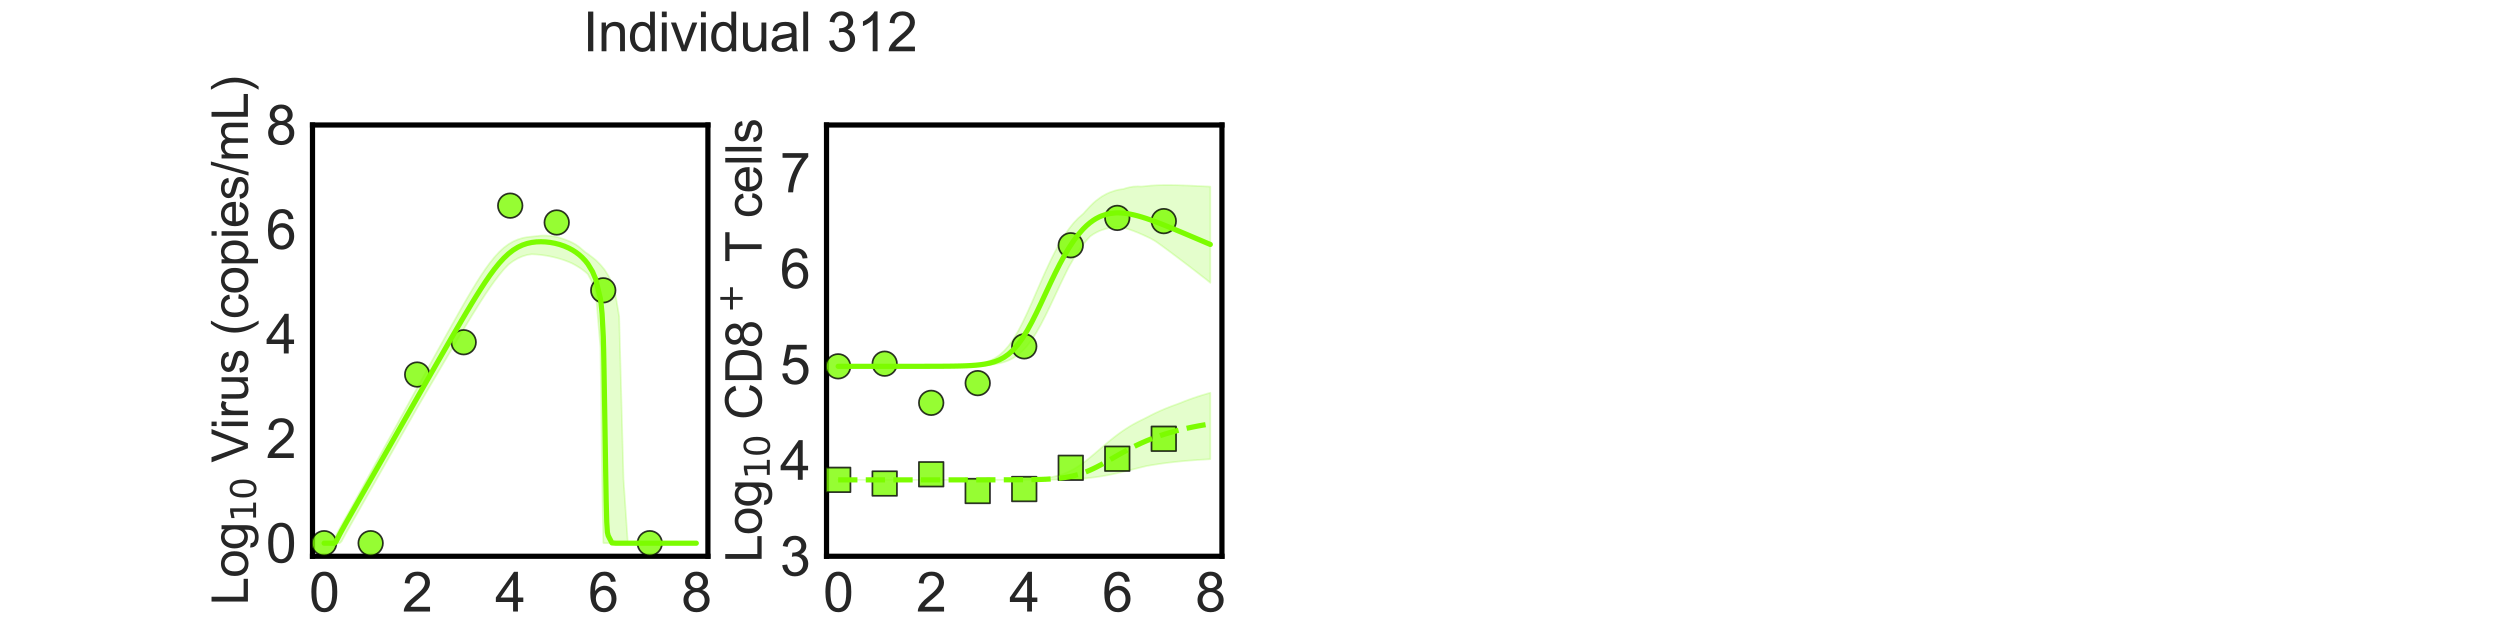 <?xml version="1.0" encoding="utf-8" standalone="no"?>
<!DOCTYPE svg PUBLIC "-//W3C//DTD SVG 1.1//EN"
  "http://www.w3.org/Graphics/SVG/1.1/DTD/svg11.dtd">
<svg xmlns:xlink="http://www.w3.org/1999/xlink" width="1440pt" height="360pt" viewBox="0 0 1440 360" xmlns="http://www.w3.org/2000/svg" version="1.1">
 <defs>
  <style type="text/css">*{stroke-linejoin: round; stroke-linecap: butt}</style>
 </defs>
 <g id="figure_1">
  <g id="patch_1">
   <path d="M 0 360 
L 1440 360 
L 1440 0 
L 0 0 
L 0 360 
z
" style="fill: none"/>
  </g>
  <g id="axes_1">
   <g id="patch_2">
    <path d="M 180 320.4 
L 407.755 320.4 
L 407.755 72 
L 180 72 
L 180 320.4 
z
" style="fill: none"/>
   </g>
   <g id="matplotlib.axis_1">
    <g id="xtick_1">
     <g id="text_1">
      <!-- 0 -->
      <g style="fill: #262626" transform="translate(178.024 352.232) scale(0.312 -0.312)">
       <defs>
        <path id="ArialMT-30" d="M 266 2259 
Q 266 3072 433 3567 
Q 600 4063 929 4331 
Q 1259 4600 1759 4600 
Q 2128 4600 2406 4451 
Q 2684 4303 2865 4023 
Q 3047 3744 3150 3342 
Q 3253 2941 3253 2259 
Q 3253 1453 3087 958 
Q 2922 463 2592 192 
Q 2263 -78 1759 -78 
Q 1097 -78 719 397 
Q 266 969 266 2259 
z
M 844 2259 
Q 844 1131 1108 757 
Q 1372 384 1759 384 
Q 2147 384 2411 759 
Q 2675 1134 2675 2259 
Q 2675 3391 2411 3762 
Q 2147 4134 1753 4134 
Q 1366 4134 1134 3806 
Q 844 3388 844 2259 
z
" transform="scale(0.016)"/>
       </defs>
       <use xlink:href="#ArialMT-30"/>
      </g>
     </g>
    </g>
    <g id="xtick_2">
     <g id="text_2">
      <!-- 2 -->
      <g style="fill: #262626" transform="translate(231.613 352.232) scale(0.312 -0.312)">
       <defs>
        <path id="ArialMT-32" d="M 3222 541 
L 3222 0 
L 194 0 
Q 188 203 259 391 
Q 375 700 629 1000 
Q 884 1300 1366 1694 
Q 2113 2306 2375 2664 
Q 2638 3022 2638 3341 
Q 2638 3675 2398 3904 
Q 2159 4134 1775 4134 
Q 1369 4134 1125 3890 
Q 881 3647 878 3216 
L 300 3275 
Q 359 3922 746 4261 
Q 1134 4600 1788 4600 
Q 2447 4600 2831 4234 
Q 3216 3869 3216 3328 
Q 3216 3053 3103 2787 
Q 2991 2522 2730 2228 
Q 2469 1934 1863 1422 
Q 1356 997 1212 845 
Q 1069 694 975 541 
L 3222 541 
z
" transform="scale(0.016)"/>
       </defs>
       <use xlink:href="#ArialMT-32"/>
      </g>
     </g>
    </g>
    <g id="xtick_3">
     <g id="text_3">
      <!-- 4 -->
      <g style="fill: #262626" transform="translate(285.202 352.232) scale(0.312 -0.312)">
       <defs>
        <path id="ArialMT-34" d="M 2069 0 
L 2069 1097 
L 81 1097 
L 81 1613 
L 2172 4581 
L 2631 4581 
L 2631 1613 
L 3250 1613 
L 3250 1097 
L 2631 1097 
L 2631 0 
L 2069 0 
z
M 2069 1613 
L 2069 3678 
L 634 1613 
L 2069 1613 
z
" transform="scale(0.016)"/>
       </defs>
       <use xlink:href="#ArialMT-34"/>
      </g>
     </g>
    </g>
    <g id="xtick_4">
     <g id="text_4">
      <!-- 6 -->
      <g style="fill: #262626" transform="translate(338.792 352.232) scale(0.312 -0.312)">
       <defs>
        <path id="ArialMT-36" d="M 3184 3459 
L 2625 3416 
Q 2550 3747 2413 3897 
Q 2184 4138 1850 4138 
Q 1581 4138 1378 3988 
Q 1113 3794 959 3422 
Q 806 3050 800 2363 
Q 1003 2672 1297 2822 
Q 1591 2972 1913 2972 
Q 2475 2972 2870 2558 
Q 3266 2144 3266 1488 
Q 3266 1056 3080 686 
Q 2894 316 2569 119 
Q 2244 -78 1831 -78 
Q 1128 -78 684 439 
Q 241 956 241 2144 
Q 241 3472 731 4075 
Q 1159 4600 1884 4600 
Q 2425 4600 2770 4297 
Q 3116 3994 3184 3459 
z
M 888 1484 
Q 888 1194 1011 928 
Q 1134 663 1356 523 
Q 1578 384 1822 384 
Q 2178 384 2434 671 
Q 2691 959 2691 1453 
Q 2691 1928 2437 2201 
Q 2184 2475 1800 2475 
Q 1419 2475 1153 2201 
Q 888 1928 888 1484 
z
" transform="scale(0.016)"/>
       </defs>
       <use xlink:href="#ArialMT-36"/>
      </g>
     </g>
    </g>
    <g id="xtick_5">
     <g id="text_5">
      <!-- 8 -->
      <g style="fill: #262626" transform="translate(392.381 352.232) scale(0.312 -0.312)">
       <defs>
        <path id="ArialMT-38" d="M 1131 2484 
Q 781 2613 612 2850 
Q 444 3088 444 3419 
Q 444 3919 803 4259 
Q 1163 4600 1759 4600 
Q 2359 4600 2725 4251 
Q 3091 3903 3091 3403 
Q 3091 3084 2923 2848 
Q 2756 2613 2416 2484 
Q 2838 2347 3058 2040 
Q 3278 1734 3278 1309 
Q 3278 722 2862 322 
Q 2447 -78 1769 -78 
Q 1091 -78 675 323 
Q 259 725 259 1325 
Q 259 1772 486 2073 
Q 713 2375 1131 2484 
z
M 1019 3438 
Q 1019 3113 1228 2906 
Q 1438 2700 1772 2700 
Q 2097 2700 2305 2904 
Q 2513 3109 2513 3406 
Q 2513 3716 2298 3927 
Q 2084 4138 1766 4138 
Q 1444 4138 1231 3931 
Q 1019 3725 1019 3438 
z
M 838 1322 
Q 838 1081 952 856 
Q 1066 631 1291 507 
Q 1516 384 1775 384 
Q 2178 384 2440 643 
Q 2703 903 2703 1303 
Q 2703 1709 2433 1975 
Q 2163 2241 1756 2241 
Q 1359 2241 1098 1978 
Q 838 1716 838 1322 
z
" transform="scale(0.016)"/>
       </defs>
       <use xlink:href="#ArialMT-38"/>
      </g>
     </g>
    </g>
    <g id="text_6">
     <!-- Time (d) -->
     <g style="fill: #262626" transform="translate(241.191 383.253) scale(0.286 -0.286)">
      <defs>
       <path id="ArialMT-54" d="M 1659 0 
L 1659 4041 
L 150 4041 
L 150 4581 
L 3781 4581 
L 3781 4041 
L 2266 4041 
L 2266 0 
L 1659 0 
z
" transform="scale(0.016)"/>
       <path id="ArialMT-69" d="M 425 3934 
L 425 4581 
L 988 4581 
L 988 3934 
L 425 3934 
z
M 425 0 
L 425 3319 
L 988 3319 
L 988 0 
L 425 0 
z
" transform="scale(0.016)"/>
       <path id="ArialMT-6d" d="M 422 0 
L 422 3319 
L 925 3319 
L 925 2853 
Q 1081 3097 1340 3245 
Q 1600 3394 1931 3394 
Q 2300 3394 2536 3241 
Q 2772 3088 2869 2813 
Q 3263 3394 3894 3394 
Q 4388 3394 4653 3120 
Q 4919 2847 4919 2278 
L 4919 0 
L 4359 0 
L 4359 2091 
Q 4359 2428 4304 2576 
Q 4250 2725 4106 2815 
Q 3963 2906 3769 2906 
Q 3419 2906 3187 2673 
Q 2956 2441 2956 1928 
L 2956 0 
L 2394 0 
L 2394 2156 
Q 2394 2531 2256 2718 
Q 2119 2906 1806 2906 
Q 1569 2906 1367 2781 
Q 1166 2656 1075 2415 
Q 984 2175 984 1722 
L 984 0 
L 422 0 
z
" transform="scale(0.016)"/>
       <path id="ArialMT-65" d="M 2694 1069 
L 3275 997 
Q 3138 488 2766 206 
Q 2394 -75 1816 -75 
Q 1088 -75 661 373 
Q 234 822 234 1631 
Q 234 2469 665 2931 
Q 1097 3394 1784 3394 
Q 2450 3394 2872 2941 
Q 3294 2488 3294 1666 
Q 3294 1616 3291 1516 
L 816 1516 
Q 847 969 1125 678 
Q 1403 388 1819 388 
Q 2128 388 2347 550 
Q 2566 713 2694 1069 
z
M 847 1978 
L 2700 1978 
Q 2663 2397 2488 2606 
Q 2219 2931 1791 2931 
Q 1403 2931 1139 2672 
Q 875 2413 847 1978 
z
" transform="scale(0.016)"/>
       <path id="ArialMT-20" transform="scale(0.016)"/>
       <path id="ArialMT-28" d="M 1497 -1347 
Q 1031 -759 709 28 
Q 388 816 388 1659 
Q 388 2403 628 3084 
Q 909 3875 1497 4659 
L 1900 4659 
Q 1522 4009 1400 3731 
Q 1209 3300 1100 2831 
Q 966 2247 966 1656 
Q 966 153 1900 -1347 
L 1497 -1347 
z
" transform="scale(0.016)"/>
       <path id="ArialMT-64" d="M 2575 0 
L 2575 419 
Q 2259 -75 1647 -75 
Q 1250 -75 917 144 
Q 584 363 401 755 
Q 219 1147 219 1656 
Q 219 2153 384 2558 
Q 550 2963 881 3178 
Q 1213 3394 1622 3394 
Q 1922 3394 2156 3267 
Q 2391 3141 2538 2938 
L 2538 4581 
L 3097 4581 
L 3097 0 
L 2575 0 
z
M 797 1656 
Q 797 1019 1065 703 
Q 1334 388 1700 388 
Q 2069 388 2326 689 
Q 2584 991 2584 1609 
Q 2584 2291 2321 2609 
Q 2059 2928 1675 2928 
Q 1300 2928 1048 2622 
Q 797 2316 797 1656 
z
" transform="scale(0.016)"/>
       <path id="ArialMT-29" d="M 791 -1347 
L 388 -1347 
Q 1322 153 1322 1656 
Q 1322 2244 1188 2822 
Q 1081 3291 891 3722 
Q 769 4003 388 4659 
L 791 4659 
Q 1378 3875 1659 3084 
Q 1900 2403 1900 1659 
Q 1900 816 1576 28 
Q 1253 -759 791 -1347 
z
" transform="scale(0.016)"/>
      </defs>
      <use xlink:href="#ArialMT-54"/>
      <use xlink:href="#ArialMT-69" transform="translate(57.334 0)"/>
      <use xlink:href="#ArialMT-6d" transform="translate(79.551 0)"/>
      <use xlink:href="#ArialMT-65" transform="translate(162.852 0)"/>
      <use xlink:href="#ArialMT-20" transform="translate(218.467 0)"/>
      <use xlink:href="#ArialMT-28" transform="translate(246.25 0)"/>
      <use xlink:href="#ArialMT-64" transform="translate(279.551 0)"/>
      <use xlink:href="#ArialMT-29" transform="translate(335.166 0)"/>
     </g>
    </g>
   </g>
   <g id="matplotlib.axis_2">
    <g id="ytick_1">
     <g id="text_7">
      <!-- 0 -->
      <g style="fill: #262626" transform="translate(153.15 324.039) scale(0.312 -0.312)">
       <use xlink:href="#ArialMT-30"/>
      </g>
     </g>
    </g>
    <g id="ytick_2">
     <g id="text_8">
      <!-- 2 -->
      <g style="fill: #262626" transform="translate(153.15 263.821) scale(0.312 -0.312)">
       <use xlink:href="#ArialMT-32"/>
      </g>
     </g>
    </g>
    <g id="ytick_3">
     <g id="text_9">
      <!-- 4 -->
      <g style="fill: #262626" transform="translate(153.15 203.603) scale(0.312 -0.312)">
       <use xlink:href="#ArialMT-34"/>
      </g>
     </g>
    </g>
    <g id="ytick_4">
     <g id="text_10">
      <!-- 6 -->
      <g style="fill: #262626" transform="translate(153.15 143.384) scale(0.312 -0.312)">
       <use xlink:href="#ArialMT-36"/>
      </g>
     </g>
    </g>
    <g id="ytick_5">
     <g id="text_11">
      <!-- 8 -->
      <g style="fill: #262626" transform="translate(153.15 83.166) scale(0.312 -0.312)">
       <use xlink:href="#ArialMT-38"/>
      </g>
     </g>
    </g>
    <g id="text_12">
     <!-- Log$_{10}$ Virus (copies/mL) -->
     <g style="fill: #262626" transform="translate(142.858 348.638) rotate(-90) scale(0.286 -0.286)">
      <defs>
       <path id="ArialMT-4c" d="M 469 0 
L 469 4581 
L 1075 4581 
L 1075 541 
L 3331 541 
L 3331 0 
L 469 0 
z
" transform="scale(0.016)"/>
       <path id="ArialMT-6f" d="M 213 1659 
Q 213 2581 725 3025 
Q 1153 3394 1769 3394 
Q 2453 3394 2887 2945 
Q 3322 2497 3322 1706 
Q 3322 1066 3130 698 
Q 2938 331 2570 128 
Q 2203 -75 1769 -75 
Q 1072 -75 642 372 
Q 213 819 213 1659 
z
M 791 1659 
Q 791 1022 1069 705 
Q 1347 388 1769 388 
Q 2188 388 2466 706 
Q 2744 1025 2744 1678 
Q 2744 2294 2464 2611 
Q 2184 2928 1769 2928 
Q 1347 2928 1069 2612 
Q 791 2297 791 1659 
z
" transform="scale(0.016)"/>
       <path id="ArialMT-67" d="M 319 -275 
L 866 -356 
Q 900 -609 1056 -725 
Q 1266 -881 1628 -881 
Q 2019 -881 2231 -725 
Q 2444 -569 2519 -288 
Q 2563 -116 2559 434 
Q 2191 0 1641 0 
Q 956 0 581 494 
Q 206 988 206 1678 
Q 206 2153 378 2554 
Q 550 2956 876 3175 
Q 1203 3394 1644 3394 
Q 2231 3394 2613 2919 
L 2613 3319 
L 3131 3319 
L 3131 450 
Q 3131 -325 2973 -648 
Q 2816 -972 2473 -1159 
Q 2131 -1347 1631 -1347 
Q 1038 -1347 672 -1080 
Q 306 -813 319 -275 
z
M 784 1719 
Q 784 1066 1043 766 
Q 1303 466 1694 466 
Q 2081 466 2343 764 
Q 2606 1063 2606 1700 
Q 2606 2309 2336 2618 
Q 2066 2928 1684 2928 
Q 1309 2928 1046 2623 
Q 784 2319 784 1719 
z
" transform="scale(0.016)"/>
       <path id="DejaVuSans-31" d="M 794 531 
L 1825 531 
L 1825 4091 
L 703 3866 
L 703 4441 
L 1819 4666 
L 2450 4666 
L 2450 531 
L 3481 531 
L 3481 0 
L 794 0 
L 794 531 
z
" transform="scale(0.016)"/>
       <path id="DejaVuSans-30" d="M 2034 4250 
Q 1547 4250 1301 3770 
Q 1056 3291 1056 2328 
Q 1056 1369 1301 889 
Q 1547 409 2034 409 
Q 2525 409 2770 889 
Q 3016 1369 3016 2328 
Q 3016 3291 2770 3770 
Q 2525 4250 2034 4250 
z
M 2034 4750 
Q 2819 4750 3233 4129 
Q 3647 3509 3647 2328 
Q 3647 1150 3233 529 
Q 2819 -91 2034 -91 
Q 1250 -91 836 529 
Q 422 1150 422 2328 
Q 422 3509 836 4129 
Q 1250 4750 2034 4750 
z
" transform="scale(0.016)"/>
       <path id="ArialMT-56" d="M 1803 0 
L 28 4581 
L 684 4581 
L 1875 1253 
Q 2019 853 2116 503 
Q 2222 878 2363 1253 
L 3600 4581 
L 4219 4581 
L 2425 0 
L 1803 0 
z
" transform="scale(0.016)"/>
       <path id="ArialMT-72" d="M 416 0 
L 416 3319 
L 922 3319 
L 922 2816 
Q 1116 3169 1280 3281 
Q 1444 3394 1641 3394 
Q 1925 3394 2219 3213 
L 2025 2691 
Q 1819 2813 1613 2813 
Q 1428 2813 1281 2702 
Q 1134 2591 1072 2394 
Q 978 2094 978 1738 
L 978 0 
L 416 0 
z
" transform="scale(0.016)"/>
       <path id="ArialMT-75" d="M 2597 0 
L 2597 488 
Q 2209 -75 1544 -75 
Q 1250 -75 995 37 
Q 741 150 617 320 
Q 494 491 444 738 
Q 409 903 409 1263 
L 409 3319 
L 972 3319 
L 972 1478 
Q 972 1038 1006 884 
Q 1059 663 1231 536 
Q 1403 409 1656 409 
Q 1909 409 2131 539 
Q 2353 669 2445 892 
Q 2538 1116 2538 1541 
L 2538 3319 
L 3100 3319 
L 3100 0 
L 2597 0 
z
" transform="scale(0.016)"/>
       <path id="ArialMT-73" d="M 197 991 
L 753 1078 
Q 800 744 1014 566 
Q 1228 388 1613 388 
Q 2000 388 2187 545 
Q 2375 703 2375 916 
Q 2375 1106 2209 1216 
Q 2094 1291 1634 1406 
Q 1016 1563 777 1677 
Q 538 1791 414 1992 
Q 291 2194 291 2438 
Q 291 2659 392 2848 
Q 494 3038 669 3163 
Q 800 3259 1026 3326 
Q 1253 3394 1513 3394 
Q 1903 3394 2198 3281 
Q 2494 3169 2634 2976 
Q 2775 2784 2828 2463 
L 2278 2388 
Q 2241 2644 2061 2787 
Q 1881 2931 1553 2931 
Q 1166 2931 1000 2803 
Q 834 2675 834 2503 
Q 834 2394 903 2306 
Q 972 2216 1119 2156 
Q 1203 2125 1616 2013 
Q 2213 1853 2448 1751 
Q 2684 1650 2818 1456 
Q 2953 1263 2953 975 
Q 2953 694 2789 445 
Q 2625 197 2315 61 
Q 2006 -75 1616 -75 
Q 969 -75 630 194 
Q 291 463 197 991 
z
" transform="scale(0.016)"/>
       <path id="ArialMT-63" d="M 2588 1216 
L 3141 1144 
Q 3050 572 2676 248 
Q 2303 -75 1759 -75 
Q 1078 -75 664 370 
Q 250 816 250 1647 
Q 250 2184 428 2587 
Q 606 2991 970 3192 
Q 1334 3394 1763 3394 
Q 2303 3394 2647 3120 
Q 2991 2847 3088 2344 
L 2541 2259 
Q 2463 2594 2264 2762 
Q 2066 2931 1784 2931 
Q 1359 2931 1093 2626 
Q 828 2322 828 1663 
Q 828 994 1084 691 
Q 1341 388 1753 388 
Q 2084 388 2306 591 
Q 2528 794 2588 1216 
z
" transform="scale(0.016)"/>
       <path id="ArialMT-70" d="M 422 -1272 
L 422 3319 
L 934 3319 
L 934 2888 
Q 1116 3141 1344 3267 
Q 1572 3394 1897 3394 
Q 2322 3394 2647 3175 
Q 2972 2956 3137 2557 
Q 3303 2159 3303 1684 
Q 3303 1175 3120 767 
Q 2938 359 2589 142 
Q 2241 -75 1856 -75 
Q 1575 -75 1351 44 
Q 1128 163 984 344 
L 984 -1272 
L 422 -1272 
z
M 931 1641 
Q 931 1000 1190 694 
Q 1450 388 1819 388 
Q 2194 388 2461 705 
Q 2728 1022 2728 1688 
Q 2728 2322 2467 2637 
Q 2206 2953 1844 2953 
Q 1484 2953 1207 2617 
Q 931 2281 931 1641 
z
" transform="scale(0.016)"/>
       <path id="ArialMT-2f" d="M 0 -78 
L 1328 4659 
L 1778 4659 
L 453 -78 
L 0 -78 
z
" transform="scale(0.016)"/>
      </defs>
      <use xlink:href="#ArialMT-4c" transform="translate(0 0.203)"/>
      <use xlink:href="#ArialMT-6f" transform="translate(55.615 0.203)"/>
      <use xlink:href="#ArialMT-67" transform="translate(111.23 0.203)"/>
      <use xlink:href="#DejaVuSans-31" transform="translate(167.803 -16.203) scale(0.7)"/>
      <use xlink:href="#DejaVuSans-30" transform="translate(212.339 -16.203) scale(0.7)"/>
      <use xlink:href="#ArialMT-20" transform="translate(259.609 0.203)"/>
      <use xlink:href="#ArialMT-56" transform="translate(287.393 0.203)"/>
      <use xlink:href="#ArialMT-69" transform="translate(354.092 0.203)"/>
      <use xlink:href="#ArialMT-72" transform="translate(376.309 0.203)"/>
      <use xlink:href="#ArialMT-75" transform="translate(409.609 0.203)"/>
      <use xlink:href="#ArialMT-73" transform="translate(465.225 0.203)"/>
      <use xlink:href="#ArialMT-20" transform="translate(515.225 0.203)"/>
      <use xlink:href="#ArialMT-28" transform="translate(543.008 0.203)"/>
      <use xlink:href="#ArialMT-63" transform="translate(576.309 0.203)"/>
      <use xlink:href="#ArialMT-6f" transform="translate(626.309 0.203)"/>
      <use xlink:href="#ArialMT-70" transform="translate(681.924 0.203)"/>
      <use xlink:href="#ArialMT-69" transform="translate(737.539 0.203)"/>
      <use xlink:href="#ArialMT-65" transform="translate(759.756 0.203)"/>
      <use xlink:href="#ArialMT-73" transform="translate(815.371 0.203)"/>
      <use xlink:href="#ArialMT-2f" transform="translate(865.371 0.203)"/>
      <use xlink:href="#ArialMT-6d" transform="translate(893.154 0.203)"/>
      <use xlink:href="#ArialMT-4c" transform="translate(976.455 0.203)"/>
      <use xlink:href="#ArialMT-29" transform="translate(1032.07 0.203)"/>
     </g>
    </g>
   </g>
   <g id="patch_3">
    <path d="M 180 320.4 
L 180 72 
" style="fill: none; stroke: #000000; stroke-width: 3; stroke-linejoin: miter; stroke-linecap: square"/>
   </g>
   <g id="patch_4">
    <path d="M 407.755 320.4 
L 407.755 72 
" style="fill: none; stroke: #000000; stroke-width: 3; stroke-linejoin: miter; stroke-linecap: square"/>
   </g>
   <g id="patch_5">
    <path d="M 180 320.4 
L 407.755 320.4 
" style="fill: none; stroke: #000000; stroke-width: 3; stroke-linejoin: miter; stroke-linecap: square"/>
   </g>
   <g id="patch_6">
    <path d="M 180 72 
L 407.755 72 
" style="fill: none; stroke: #000000; stroke-width: 3; stroke-linejoin: miter; stroke-linecap: square"/>
   </g>
   <g id="FillBetweenPolyCollection_1">
    <defs>
     <path id="md51570b9c5" d="M 186.699 -47.127 
L 186.699 -47.127 
L 186.699 -47.127 
L 186.704 -47.127 
L 186.748 -47.127 
L 186.89 -47.127 
L 187.009 -47.127 
L 187.367 -47.127 
L 187.645 -47.127 
L 188.407 -47.127 
L 188.913 -47.127 
L 190.158 -47.127 
L 190.894 -47.127 
L 192.671 -47.127 
L 193.611 -47.127 
L 195.664 -47.127 
L 196.794 -48.188 
L 199.015 -52.353 
L 200.321 -54.686 
L 202.598 -58.712 
L 204.03 -61.239 
L 206.681 -65.905 
L 208.204 -68.589 
L 210.883 -73.302 
L 212.632 -76.382 
L 215.311 -81.094 
L 217.245 -84.5 
L 219.925 -89.211 
L 221.992 -92.851 
L 224.672 -97.56 
L 226.848 -101.389 
L 229.116 -105.378 
L 231.536 -109.634 
L 234.036 -114.029 
L 236.632 -118.59 
L 239.276 -123.235 
L 241.956 -127.89 
L 244.635 -132.45 
L 247.315 -137.009 
L 249.994 -141.564 
L 252.674 -146.115 
L 255.353 -150.66 
L 258.033 -155.196 
L 260.712 -159.72 
L 263.392 -164.227 
L 266.071 -168.71 
L 268.751 -173.159 
L 271.43 -177.562 
L 274.11 -181.901 
L 276.789 -186.151 
L 279.469 -190.283 
L 282.148 -194.258 
L 284.828 -198.031 
L 287.507 -201.549 
L 290.186 -204.762 
L 292.866 -207.586 
L 295.545 -209.579 
L 298.225 -211.147 
L 300.904 -212.322 
L 303.584 -213.147 
L 306.263 -213.559 
L 308.943 -213.422 
L 311.622 -213.16 
L 314.302 -212.784 
L 316.981 -212.297 
L 319.661 -211.694 
L 322.34 -210.968 
L 325.02 -210.105 
L 327.699 -209.089 
L 329.763 -208.16 
L 331.704 -207.1 
L 333.644 -205.907 
L 335.272 -204.821 
L 337.089 -203.422 
L 338.581 -202.105 
L 341.26 -197.085 
L 343.151 -191.366 
L 345.83 -160.006 
L 346.27 -128.409 
L 346.806 -82.792 
L 347.496 -47.555 
L 347.672 -47.127 
L 347.744 -47.127 
L 347.867 -47.127 
L 347.947 -47.127 
L 348.049 -47.127 
L 348.151 -47.127 
L 348.313 -47.127 
L 348.584 -47.127 
L 348.854 -47.127 
L 349.165 -47.127 
L 349.488 -47.127 
L 349.862 -47.127 
L 350.302 -47.127 
L 351.07 -47.127 
L 352.503 -47.127 
L 354.573 -47.127 
L 356.643 -47.127 
L 359.141 -47.127 
L 361.639 -47.127 
L 364.319 -47.127 
L 366.998 -47.127 
L 369.678 -47.127 
L 372.357 -47.127 
L 375.037 -47.127 
L 377.716 -47.127 
L 380.396 -47.127 
L 383.075 -47.127 
L 385.755 -47.127 
L 388.434 -47.127 
L 391.114 -47.127 
L 393.793 -47.127 
L 396.472 -47.127 
L 399.152 -47.127 
L 401.056 -47.127 
L 401.056 -47.127 
L 401.056 -47.127 
L 399.152 -47.127 
L 396.472 -47.127 
L 393.793 -47.127 
L 391.114 -47.127 
L 388.434 -47.127 
L 385.755 -47.127 
L 383.075 -47.127 
L 380.396 -47.127 
L 377.716 -47.127 
L 375.037 -47.127 
L 372.357 -47.127 
L 369.678 -47.127 
L 366.998 -47.127 
L 364.319 -47.127 
L 361.639 -47.127 
L 359.141 -83.949 
L 356.643 -177.69 
L 354.573 -189.795 
L 352.503 -196.691 
L 351.07 -200.05 
L 350.302 -201.376 
L 349.862 -202.08 
L 349.488 -202.677 
L 349.165 -203.193 
L 348.854 -203.691 
L 348.584 -204.122 
L 348.313 -204.554 
L 348.151 -204.771 
L 348.049 -204.894 
L 347.947 -205.018 
L 347.867 -205.115 
L 347.744 -205.263 
L 347.672 -205.349 
L 347.496 -205.562 
L 346.806 -206.395 
L 346.27 -207.042 
L 345.83 -207.573 
L 343.151 -210.211 
L 341.26 -211.745 
L 338.581 -213.781 
L 337.089 -214.758 
L 335.272 -216.346 
L 333.644 -217.735 
L 331.704 -219.114 
L 329.763 -220.198 
L 327.699 -221.165 
L 325.02 -222.19 
L 322.34 -223.074 
L 319.661 -223.709 
L 316.981 -224.117 
L 314.302 -224.306 
L 311.622 -224.271 
L 308.943 -223.994 
L 306.263 -223.698 
L 303.584 -223.413 
L 300.904 -222.886 
L 298.225 -222.065 
L 295.545 -220.896 
L 292.866 -219.325 
L 290.186 -217.312 
L 287.507 -214.84 
L 284.828 -211.918 
L 282.148 -208.582 
L 279.469 -204.885 
L 276.789 -200.89 
L 274.11 -196.659 
L 271.43 -192.249 
L 268.751 -187.705 
L 266.071 -183.063 
L 263.392 -178.352 
L 260.712 -173.592 
L 258.033 -168.798 
L 255.353 -163.979 
L 252.674 -159.142 
L 249.994 -154.294 
L 247.315 -149.437 
L 244.635 -144.574 
L 241.956 -139.706 
L 239.276 -134.834 
L 236.632 -130.024 
L 234.036 -125.301 
L 231.536 -120.75 
L 229.116 -116.346 
L 226.848 -112.219 
L 224.672 -108.26 
L 221.992 -103.383 
L 219.925 -99.615 
L 217.245 -94.738 
L 215.311 -91.212 
L 212.632 -86.336 
L 210.883 -83.148 
L 208.204 -78.272 
L 206.681 -75.496 
L 204.03 -70.669 
L 202.598 -68.056 
L 200.321 -64.051 
L 199.015 -61.76 
L 196.794 -57.807 
L 195.664 -55.74 
L 193.611 -51.772 
L 192.671 -49.878 
L 190.894 -47.225 
L 190.158 -47.127 
L 188.913 -47.127 
L 188.407 -47.127 
L 187.645 -47.127 
L 187.367 -47.127 
L 187.009 -47.127 
L 186.89 -47.127 
L 186.748 -47.127 
L 186.704 -47.127 
L 186.699 -47.127 
L 186.699 -47.127 
z
" style="stroke: #7cfc00; stroke-opacity: 0.2"/>
    </defs>
    <g clip-path="url(#pdb1604d7da)">
     <use xlink:href="#md51570b9c5" x="0" y="360" style="fill: #7cfc00; fill-opacity: 0.2; stroke: #7cfc00; stroke-opacity: 0.2"/>
    </g>
   </g>
   <g id="PathCollection_1">
    <defs>
     <path id="m3f36047870" d="M 0 7.071 
C 1.875 7.071 3.674 6.326 5 5 
C 6.326 3.674 7.071 1.875 7.071 0 
C 7.071 -1.875 6.326 -3.674 5 -5 
C 3.674 -6.326 1.875 -7.071 0 -7.071 
C -1.875 -7.071 -3.674 -6.326 -5 -5 
C -6.326 -3.674 -7.071 -1.875 -7.071 0 
C -7.071 1.875 -6.326 3.674 -5 5 
C -3.674 6.326 -1.875 7.071 0 7.071 
z
" style="stroke: #000000; stroke-opacity: 0.8"/>
    </defs>
    <g clip-path="url(#pdb1604d7da)">
     <use xlink:href="#m3f36047870" x="186.699" y="312.873" style="fill: #7cfc00; fill-opacity: 0.8; stroke: #000000; stroke-opacity: 0.8"/>
     <use xlink:href="#m3f36047870" x="213.493" y="312.873" style="fill: #7cfc00; fill-opacity: 0.8; stroke: #000000; stroke-opacity: 0.8"/>
     <use xlink:href="#m3f36047870" x="240.288" y="215.738" style="fill: #7cfc00; fill-opacity: 0.8; stroke: #000000; stroke-opacity: 0.8"/>
     <use xlink:href="#m3f36047870" x="267.083" y="197.126" style="fill: #7cfc00; fill-opacity: 0.8; stroke: #000000; stroke-opacity: 0.8"/>
     <use xlink:href="#m3f36047870" x="293.878" y="118.457" style="fill: #7cfc00; fill-opacity: 0.8; stroke: #000000; stroke-opacity: 0.8"/>
     <use xlink:href="#m3f36047870" x="320.672" y="128.148" style="fill: #7cfc00; fill-opacity: 0.8; stroke: #000000; stroke-opacity: 0.8"/>
     <use xlink:href="#m3f36047870" x="347.467" y="167.225" style="fill: #7cfc00; fill-opacity: 0.8; stroke: #000000; stroke-opacity: 0.8"/>
     <use xlink:href="#m3f36047870" x="374.262" y="312.873" style="fill: #7cfc00; fill-opacity: 0.8; stroke: #000000; stroke-opacity: 0.8"/>
    </g>
   </g>
   <g id="line2d_1">
    <path d="M 186.699 312.873 
L 186.699 312.873 
L 186.704 312.873 
L 186.748 312.873 
L 186.89 312.873 
L 187.009 312.873 
L 187.367 312.873 
L 187.645 312.873 
L 188.407 312.873 
L 188.913 312.873 
L 190.158 312.873 
L 190.894 312.873 
L 192.671 312.873 
L 193.611 311.862 
L 195.664 307.807 
L 196.794 305.709 
L 199.015 301.693 
L 200.321 299.374 
L 202.598 295.349 
L 204.03 292.833 
L 206.681 288.165 
L 208.204 285.495 
L 210.883 280.781 
L 212.632 277.715 
L 215.311 273.002 
L 217.245 269.609 
L 219.925 264.897 
L 221.992 261.268 
L 224.672 256.557 
L 226.848 252.738 
L 229.116 248.757 
L 231.536 244.508 
L 234.036 240.117 
L 236.632 235.56 
L 239.276 230.918 
L 241.956 226.217 
L 244.635 221.521 
L 247.315 216.828 
L 249.994 212.142 
L 252.674 207.462 
L 255.353 202.792 
L 258.033 198.134 
L 260.712 193.493 
L 263.392 188.876 
L 266.071 184.291 
L 268.751 179.752 
L 271.43 175.276 
L 274.11 170.887 
L 276.789 166.618 
L 279.469 162.508 
L 282.148 158.607 
L 284.828 154.969 
L 287.507 151.653 
L 290.186 148.712 
L 292.866 146.185 
L 295.545 144.091 
L 298.225 142.425 
L 300.904 141.159 
L 303.584 140.253 
L 306.263 139.659 
L 308.943 139.333 
L 311.622 139.236 
L 314.302 139.346 
L 316.981 139.649 
L 319.661 140.143 
L 322.34 140.839 
L 325.02 141.757 
L 327.699 142.933 
L 329.763 144.046 
L 331.704 145.288 
L 333.644 146.759 
L 335.272 148.212 
L 337.089 150.131 
L 338.581 152.011 
L 341.26 156.411 
L 343.151 160.857 
L 345.83 172.079 
L 346.27 175.348 
L 346.806 180.823 
L 347.496 193.959 
L 347.672 200.39 
L 347.744 203.746 
L 347.867 210.381 
L 347.947 215.066 
L 348.049 221.125 
L 348.151 227.201 
L 348.313 237.007 
L 348.584 254.044 
L 348.854 270.613 
L 349.165 288.261 
L 349.488 300.775 
L 349.862 306.617 
L 350.302 308.46 
L 351.07 310.023 
L 352.503 312.726 
L 354.573 312.873 
L 356.643 312.873 
L 359.141 312.873 
L 361.639 312.873 
L 364.319 312.873 
L 366.998 312.873 
L 369.678 312.873 
L 372.357 312.873 
L 375.037 312.873 
L 377.716 312.873 
L 380.396 312.873 
L 383.075 312.873 
L 385.755 312.873 
L 388.434 312.873 
L 391.114 312.873 
L 393.793 312.873 
L 396.472 312.873 
L 399.152 312.873 
L 401.056 312.873 
" clip-path="url(#pdb1604d7da)" style="fill: none; stroke: #7cfc00; stroke-width: 3; stroke-linecap: round"/>
   </g>
  </g>
  <g id="axes_2">
   <g id="patch_7">
    <path d="M 476.082 320.4 
L 703.837 320.4 
L 703.837 72 
L 476.082 72 
L 476.082 320.4 
z
" style="fill: none"/>
   </g>
   <g id="matplotlib.axis_3">
    <g id="xtick_6">
     <g id="text_13">
      <!-- 0 -->
      <g style="fill: #262626" transform="translate(474.105 352.232) scale(0.312 -0.312)">
       <use xlink:href="#ArialMT-30"/>
      </g>
     </g>
    </g>
    <g id="xtick_7">
     <g id="text_14">
      <!-- 2 -->
      <g style="fill: #262626" transform="translate(527.695 352.232) scale(0.312 -0.312)">
       <use xlink:href="#ArialMT-32"/>
      </g>
     </g>
    </g>
    <g id="xtick_8">
     <g id="text_15">
      <!-- 4 -->
      <g style="fill: #262626" transform="translate(581.284 352.232) scale(0.312 -0.312)">
       <use xlink:href="#ArialMT-34"/>
      </g>
     </g>
    </g>
    <g id="xtick_9">
     <g id="text_16">
      <!-- 6 -->
      <g style="fill: #262626" transform="translate(634.874 352.232) scale(0.312 -0.312)">
       <use xlink:href="#ArialMT-36"/>
      </g>
     </g>
    </g>
    <g id="xtick_10">
     <g id="text_17">
      <!-- 8 -->
      <g style="fill: #262626" transform="translate(688.463 352.232) scale(0.312 -0.312)">
       <use xlink:href="#ArialMT-38"/>
      </g>
     </g>
    </g>
    <g id="text_18">
     <!-- Time (d) -->
     <g style="fill: #262626" transform="translate(537.273 383.253) scale(0.286 -0.286)">
      <use xlink:href="#ArialMT-54"/>
      <use xlink:href="#ArialMT-69" transform="translate(57.334 0)"/>
      <use xlink:href="#ArialMT-6d" transform="translate(79.551 0)"/>
      <use xlink:href="#ArialMT-65" transform="translate(162.852 0)"/>
      <use xlink:href="#ArialMT-20" transform="translate(218.467 0)"/>
      <use xlink:href="#ArialMT-28" transform="translate(246.25 0)"/>
      <use xlink:href="#ArialMT-64" transform="translate(279.551 0)"/>
      <use xlink:href="#ArialMT-29" transform="translate(335.166 0)"/>
     </g>
    </g>
   </g>
   <g id="matplotlib.axis_4">
    <g id="ytick_6">
     <g id="text_19">
      <!-- 3 -->
      <g style="fill: #262626" transform="translate(449.232 331.566) scale(0.312 -0.312)">
       <defs>
        <path id="ArialMT-33" d="M 269 1209 
L 831 1284 
Q 928 806 1161 595 
Q 1394 384 1728 384 
Q 2125 384 2398 659 
Q 2672 934 2672 1341 
Q 2672 1728 2419 1979 
Q 2166 2231 1775 2231 
Q 1616 2231 1378 2169 
L 1441 2663 
Q 1497 2656 1531 2656 
Q 1891 2656 2178 2843 
Q 2466 3031 2466 3422 
Q 2466 3731 2256 3934 
Q 2047 4138 1716 4138 
Q 1388 4138 1169 3931 
Q 950 3725 888 3313 
L 325 3413 
Q 428 3978 793 4289 
Q 1159 4600 1703 4600 
Q 2078 4600 2393 4439 
Q 2709 4278 2876 4000 
Q 3044 3722 3044 3409 
Q 3044 3113 2884 2869 
Q 2725 2625 2413 2481 
Q 2819 2388 3044 2092 
Q 3269 1797 3269 1353 
Q 3269 753 2831 336 
Q 2394 -81 1725 -81 
Q 1122 -81 723 278 
Q 325 638 269 1209 
z
" transform="scale(0.016)"/>
       </defs>
       <use xlink:href="#ArialMT-33"/>
      </g>
     </g>
    </g>
    <g id="ytick_7">
     <g id="text_20">
      <!-- 4 -->
      <g style="fill: #262626" transform="translate(449.232 276.366) scale(0.312 -0.312)">
       <use xlink:href="#ArialMT-34"/>
      </g>
     </g>
    </g>
    <g id="ytick_8">
     <g id="text_21">
      <!-- 5 -->
      <g style="fill: #262626" transform="translate(449.232 221.166) scale(0.312 -0.312)">
       <defs>
        <path id="ArialMT-35" d="M 266 1200 
L 856 1250 
Q 922 819 1161 601 
Q 1400 384 1738 384 
Q 2144 384 2425 690 
Q 2706 997 2706 1503 
Q 2706 1984 2436 2262 
Q 2166 2541 1728 2541 
Q 1456 2541 1237 2417 
Q 1019 2294 894 2097 
L 366 2166 
L 809 4519 
L 3088 4519 
L 3088 3981 
L 1259 3981 
L 1013 2750 
Q 1425 3038 1878 3038 
Q 2478 3038 2890 2622 
Q 3303 2206 3303 1553 
Q 3303 931 2941 478 
Q 2500 -78 1738 -78 
Q 1113 -78 717 272 
Q 322 622 266 1200 
z
" transform="scale(0.016)"/>
       </defs>
       <use xlink:href="#ArialMT-35"/>
      </g>
     </g>
    </g>
    <g id="ytick_9">
     <g id="text_22">
      <!-- 6 -->
      <g style="fill: #262626" transform="translate(449.232 165.966) scale(0.312 -0.312)">
       <use xlink:href="#ArialMT-36"/>
      </g>
     </g>
    </g>
    <g id="ytick_10">
     <g id="text_23">
      <!-- 7 -->
      <g style="fill: #262626" transform="translate(449.232 110.766) scale(0.312 -0.312)">
       <defs>
        <path id="ArialMT-37" d="M 303 3981 
L 303 4522 
L 3269 4522 
L 3269 4084 
Q 2831 3619 2401 2847 
Q 1972 2075 1738 1259 
Q 1569 684 1522 0 
L 944 0 
Q 953 541 1156 1306 
Q 1359 2072 1739 2783 
Q 2119 3494 2547 3981 
L 303 3981 
z
" transform="scale(0.016)"/>
       </defs>
       <use xlink:href="#ArialMT-37"/>
      </g>
     </g>
    </g>
    <g id="text_24">
     <!-- Log$_{10}$ CD8$^+$ T cells -->
     <g style="fill: #262626" transform="translate(438.94 324.042) rotate(-90) scale(0.286 -0.286)">
      <defs>
       <path id="ArialMT-43" d="M 3763 1606 
L 4369 1453 
Q 4178 706 3683 314 
Q 3188 -78 2472 -78 
Q 1731 -78 1267 223 
Q 803 525 561 1097 
Q 319 1669 319 2325 
Q 319 3041 592 3573 
Q 866 4106 1370 4382 
Q 1875 4659 2481 4659 
Q 3169 4659 3637 4309 
Q 4106 3959 4291 3325 
L 3694 3184 
Q 3534 3684 3231 3912 
Q 2928 4141 2469 4141 
Q 1941 4141 1586 3887 
Q 1231 3634 1087 3207 
Q 944 2781 944 2328 
Q 944 1744 1114 1308 
Q 1284 872 1643 656 
Q 2003 441 2422 441 
Q 2931 441 3284 734 
Q 3638 1028 3763 1606 
z
" transform="scale(0.016)"/>
       <path id="ArialMT-44" d="M 494 0 
L 494 4581 
L 2072 4581 
Q 2606 4581 2888 4516 
Q 3281 4425 3559 4188 
Q 3922 3881 4101 3404 
Q 4281 2928 4281 2316 
Q 4281 1794 4159 1391 
Q 4038 988 3847 723 
Q 3656 459 3429 307 
Q 3203 156 2883 78 
Q 2563 0 2147 0 
L 494 0 
z
M 1100 541 
L 2078 541 
Q 2531 541 2789 625 
Q 3047 709 3200 863 
Q 3416 1078 3536 1442 
Q 3656 1806 3656 2325 
Q 3656 3044 3420 3430 
Q 3184 3816 2847 3947 
Q 2603 4041 2063 4041 
L 1100 4041 
L 1100 541 
z
" transform="scale(0.016)"/>
       <path id="DejaVuSans-2b" d="M 2944 4013 
L 2944 2272 
L 4684 2272 
L 4684 1741 
L 2944 1741 
L 2944 0 
L 2419 0 
L 2419 1741 
L 678 1741 
L 678 2272 
L 2419 2272 
L 2419 4013 
L 2944 4013 
z
" transform="scale(0.016)"/>
       <path id="ArialMT-6c" d="M 409 0 
L 409 4581 
L 972 4581 
L 972 0 
L 409 0 
z
" transform="scale(0.016)"/>
      </defs>
      <use xlink:href="#ArialMT-4c" transform="translate(0 0.827)"/>
      <use xlink:href="#ArialMT-6f" transform="translate(55.615 0.827)"/>
      <use xlink:href="#ArialMT-67" transform="translate(111.23 0.827)"/>
      <use xlink:href="#DejaVuSans-31" transform="translate(167.803 -15.58) scale(0.7)"/>
      <use xlink:href="#DejaVuSans-30" transform="translate(212.339 -15.58) scale(0.7)"/>
      <use xlink:href="#ArialMT-20" transform="translate(259.609 0.827)"/>
      <use xlink:href="#ArialMT-43" transform="translate(287.393 0.827)"/>
      <use xlink:href="#ArialMT-44" transform="translate(359.609 0.827)"/>
      <use xlink:href="#ArialMT-38" transform="translate(431.826 0.827)"/>
      <use xlink:href="#DejaVuSans-2b" transform="translate(502.036 39.108) scale(0.7)"/>
      <use xlink:href="#ArialMT-20" transform="translate(577.061 0.827)"/>
      <use xlink:href="#ArialMT-54" transform="translate(604.844 0.827)"/>
      <use xlink:href="#ArialMT-20" transform="translate(665.928 0.827)"/>
      <use xlink:href="#ArialMT-63" transform="translate(693.711 0.827)"/>
      <use xlink:href="#ArialMT-65" transform="translate(743.711 0.827)"/>
      <use xlink:href="#ArialMT-6c" transform="translate(799.326 0.827)"/>
      <use xlink:href="#ArialMT-6c" transform="translate(821.543 0.827)"/>
      <use xlink:href="#ArialMT-73" transform="translate(843.76 0.827)"/>
     </g>
    </g>
   </g>
   <g id="patch_8">
    <path d="M 476.082 320.4 
L 476.082 72 
" style="fill: none; stroke: #000000; stroke-width: 3; stroke-linejoin: miter; stroke-linecap: square"/>
   </g>
   <g id="patch_9">
    <path d="M 703.837 320.4 
L 703.837 72 
" style="fill: none; stroke: #000000; stroke-width: 3; stroke-linejoin: miter; stroke-linecap: square"/>
   </g>
   <g id="patch_10">
    <path d="M 476.082 320.4 
L 703.837 320.4 
" style="fill: none; stroke: #000000; stroke-width: 3; stroke-linejoin: miter; stroke-linecap: square"/>
   </g>
   <g id="patch_11">
    <path d="M 476.082 72 
L 703.837 72 
" style="fill: none; stroke: #000000; stroke-width: 3; stroke-linejoin: miter; stroke-linecap: square"/>
   </g>
   <g id="FillBetweenPolyCollection_2">
    <defs>
     <path id="mf2857dfdd2" d="M 482.78 -148.995 
L 482.78 -148.995 
L 482.781 -148.995 
L 482.785 -148.995 
L 482.829 -148.995 
L 482.972 -148.995 
L 483.09 -148.995 
L 483.449 -148.995 
L 483.727 -148.995 
L 484.489 -148.995 
L 484.994 -148.995 
L 486.24 -148.995 
L 486.976 -148.995 
L 488.753 -148.995 
L 489.693 -148.995 
L 491.745 -148.995 
L 492.876 -148.995 
L 495.097 -148.995 
L 496.403 -148.995 
L 498.68 -148.995 
L 500.112 -148.995 
L 502.763 -148.995 
L 504.286 -148.995 
L 506.965 -148.995 
L 508.713 -148.995 
L 511.393 -148.995 
L 513.327 -148.995 
L 516.006 -148.995 
L 518.074 -148.995 
L 520.753 -148.996 
L 522.929 -148.996 
L 525.197 -148.996 
L 527.617 -148.997 
L 530.118 -148.998 
L 532.714 -149 
L 535.358 -149.002 
L 538.038 -149.005 
L 540.717 -149.009 
L 543.397 -149.016 
L 546.076 -149.026 
L 548.755 -149.04 
L 551.435 -149.06 
L 554.114 -149.09 
L 556.794 -149.131 
L 559.473 -149.191 
L 562.153 -149.277 
L 564.832 -149.401 
L 567.512 -149.577 
L 570.191 -149.829 
L 572.871 -150.186 
L 575.55 -150.69 
L 578.23 -151.396 
L 580.909 -152.372 
L 583.589 -153.701 
L 586.268 -155.475 
L 588.948 -157.785 
L 591.627 -160.705 
L 594.306 -164.273 
L 596.986 -168.476 
L 599.665 -173.246 
L 602.345 -178.47 
L 605.024 -184.005 
L 607.704 -189.698 
L 610.383 -195.405 
L 613.063 -201.002 
L 615.742 -206.388 
L 618.422 -211.011 
L 621.101 -215.176 
L 623.781 -218.918 
L 625.845 -221.537 
L 627.785 -223.709 
L 629.726 -225.103 
L 631.353 -226.018 
L 633.17 -226.922 
L 634.662 -227.482 
L 637.342 -228.323 
L 639.233 -228.756 
L 641.912 -229.151 
L 642.352 -229.188 
L 642.888 -229.234 
L 643.578 -229.293 
L 643.754 -229.309 
L 643.826 -229.315 
L 643.948 -229.321 
L 644.029 -229.322 
L 644.131 -229.324 
L 644.233 -229.325 
L 644.395 -229.327 
L 644.665 -229.331 
L 644.935 -229.329 
L 645.247 -229.266 
L 645.57 -229.201 
L 645.943 -229.125 
L 646.383 -229.027 
L 647.152 -228.818 
L 648.584 -228.428 
L 650.654 -227.779 
L 652.724 -227.038 
L 655.223 -226.05 
L 657.721 -224.978 
L 660.4 -223.757 
L 663.08 -222.474 
L 665.759 -220.892 
L 668.439 -218.984 
L 671.118 -217.029 
L 673.798 -215.043 
L 676.477 -213.036 
L 679.157 -211.017 
L 681.836 -208.993 
L 684.516 -206.97 
L 687.195 -204.915 
L 689.875 -202.827 
L 692.554 -200.75 
L 695.234 -198.69 
L 697.138 -197.089 
L 697.138 -252.497 
L 697.138 -252.497 
L 695.234 -252.597 
L 692.554 -252.733 
L 689.875 -252.865 
L 687.195 -252.99 
L 684.516 -253.106 
L 681.836 -253.209 
L 679.157 -253.297 
L 676.477 -253.363 
L 673.798 -253.401 
L 671.118 -253.405 
L 668.439 -253.363 
L 665.759 -253.265 
L 663.08 -253.097 
L 660.4 -252.843 
L 657.721 -252.545 
L 655.223 -252.631 
L 652.724 -252.495 
L 650.654 -252.136 
L 648.584 -251.634 
L 647.152 -251.145 
L 646.383 -251.03 
L 645.943 -250.974 
L 645.57 -250.92 
L 645.247 -250.869 
L 644.935 -250.817 
L 644.665 -250.769 
L 644.395 -250.718 
L 644.233 -250.686 
L 644.131 -250.665 
L 644.029 -250.644 
L 643.948 -250.628 
L 643.826 -250.601 
L 643.754 -250.586 
L 643.578 -250.547 
L 642.888 -250.382 
L 642.352 -250.235 
L 641.912 -250.094 
L 639.233 -249.162 
L 637.342 -248.331 
L 634.662 -246.824 
L 633.17 -245.783 
L 631.353 -244.415 
L 629.726 -243.001 
L 627.785 -241.095 
L 625.845 -238.989 
L 623.781 -236.725 
L 621.101 -234.41 
L 618.422 -231.59 
L 615.742 -228.246 
L 613.063 -224.371 
L 610.383 -219.97 
L 607.704 -215.07 
L 605.024 -209.718 
L 602.345 -203.987 
L 599.665 -197.978 
L 596.986 -191.819 
L 594.306 -185.666 
L 591.627 -179.692 
L 588.948 -174.074 
L 586.268 -168.975 
L 583.589 -164.519 
L 580.909 -160.772 
L 578.23 -157.739 
L 575.55 -155.368 
L 572.871 -153.569 
L 570.191 -152.239 
L 567.512 -151.274 
L 564.832 -150.586 
L 562.153 -150.1 
L 559.473 -149.76 
L 556.794 -149.523 
L 554.114 -149.359 
L 551.435 -149.245 
L 548.755 -149.167 
L 546.076 -149.113 
L 543.397 -149.076 
L 540.717 -149.051 
L 538.038 -149.033 
L 535.358 -149.021 
L 532.714 -149.013 
L 530.118 -149.008 
L 527.617 -149.004 
L 525.197 -149.001 
L 522.929 -149 
L 520.753 -148.998 
L 518.074 -148.997 
L 516.006 -148.997 
L 513.327 -148.996 
L 511.393 -148.996 
L 508.713 -148.995 
L 506.965 -148.995 
L 504.286 -148.995 
L 502.763 -148.995 
L 500.112 -148.995 
L 498.68 -148.995 
L 496.403 -148.995 
L 495.097 -148.995 
L 492.876 -148.995 
L 491.745 -148.995 
L 489.693 -148.995 
L 488.753 -148.995 
L 486.976 -148.995 
L 486.24 -148.995 
L 484.994 -148.995 
L 484.489 -148.995 
L 483.727 -148.995 
L 483.449 -148.995 
L 483.09 -148.995 
L 482.972 -148.995 
L 482.829 -148.995 
L 482.785 -148.995 
L 482.781 -148.995 
L 482.78 -148.995 
z
" style="stroke: #7cfc00; stroke-opacity: 0.2"/>
    </defs>
    <g clip-path="url(#pbba46d2397)">
     <use xlink:href="#mf2857dfdd2" x="0" y="360" style="fill: #7cfc00; fill-opacity: 0.2; stroke: #7cfc00; stroke-opacity: 0.2"/>
    </g>
   </g>
   <g id="FillBetweenPolyCollection_3">
    <defs>
     <path id="m23ca77439d" d="M 482.78 -83.609 
L 482.78 -83.609 
L 482.781 -83.609 
L 482.785 -83.609 
L 482.829 -83.609 
L 482.972 -83.609 
L 483.09 -83.609 
L 483.449 -83.609 
L 483.727 -83.609 
L 484.489 -83.609 
L 484.994 -83.609 
L 486.24 -83.609 
L 486.976 -83.609 
L 488.753 -83.609 
L 489.693 -83.609 
L 491.745 -83.609 
L 492.876 -83.609 
L 495.097 -83.609 
L 496.403 -83.609 
L 498.68 -83.609 
L 500.112 -83.609 
L 502.763 -83.609 
L 504.286 -83.609 
L 506.965 -83.609 
L 508.713 -83.609 
L 511.393 -83.609 
L 513.327 -83.609 
L 516.006 -83.609 
L 518.074 -83.609 
L 520.753 -83.609 
L 522.929 -83.609 
L 525.197 -83.609 
L 527.617 -83.609 
L 530.118 -83.609 
L 532.714 -83.609 
L 535.358 -83.609 
L 538.038 -83.609 
L 540.717 -83.609 
L 543.397 -83.609 
L 546.076 -83.609 
L 548.755 -83.609 
L 551.435 -83.609 
L 554.114 -83.609 
L 556.794 -83.609 
L 559.473 -83.609 
L 562.153 -83.609 
L 564.832 -83.61 
L 567.512 -83.61 
L 570.191 -83.61 
L 572.871 -83.61 
L 575.55 -83.611 
L 578.23 -83.612 
L 580.909 -83.613 
L 583.589 -83.614 
L 586.268 -83.616 
L 588.948 -83.619 
L 591.627 -83.624 
L 594.306 -83.63 
L 596.986 -83.638 
L 599.665 -83.65 
L 602.345 -83.667 
L 605.024 -83.691 
L 607.704 -83.724 
L 610.383 -83.771 
L 613.063 -83.834 
L 615.742 -83.919 
L 618.422 -84.032 
L 621.101 -84.18 
L 623.781 -84.37 
L 625.845 -84.549 
L 627.785 -84.747 
L 629.726 -84.973 
L 631.353 -85.186 
L 633.17 -85.45 
L 634.662 -85.685 
L 637.342 -86.156 
L 639.233 -86.523 
L 641.912 -87.082 
L 642.352 -87.179 
L 642.888 -87.298 
L 643.578 -87.452 
L 643.754 -87.493 
L 643.826 -87.51 
L 643.948 -87.538 
L 644.029 -87.557 
L 644.131 -87.581 
L 644.233 -87.604 
L 644.395 -87.642 
L 644.665 -87.705 
L 644.935 -87.768 
L 645.247 -87.84 
L 645.57 -87.915 
L 645.943 -88.002 
L 646.383 -88.106 
L 647.152 -88.291 
L 648.584 -88.64 
L 650.654 -89.154 
L 652.724 -89.674 
L 655.223 -90.303 
L 657.721 -90.926 
L 660.4 -91.57 
L 663.08 -92.036 
L 665.759 -92.469 
L 668.439 -92.87 
L 671.118 -93.239 
L 673.798 -93.577 
L 676.477 -93.885 
L 679.157 -94.167 
L 681.836 -94.423 
L 684.516 -94.656 
L 687.195 -94.868 
L 689.875 -95.06 
L 692.554 -95.234 
L 695.234 -95.392 
L 697.138 -95.496 
L 697.138 -133.76 
L 697.138 -133.76 
L 695.234 -133.215 
L 692.554 -132.416 
L 689.875 -131.568 
L 687.195 -130.668 
L 684.516 -129.711 
L 681.836 -128.691 
L 679.157 -127.606 
L 676.477 -126.651 
L 673.798 -125.65 
L 671.118 -124.581 
L 668.439 -123.436 
L 665.759 -122.21 
L 663.08 -120.894 
L 660.4 -119.483 
L 657.721 -118.161 
L 655.223 -116.918 
L 652.724 -115.568 
L 650.654 -114.361 
L 648.584 -113.059 
L 647.152 -112.107 
L 646.383 -111.579 
L 645.943 -111.272 
L 645.57 -111.008 
L 645.247 -110.777 
L 644.935 -110.553 
L 644.665 -110.357 
L 644.395 -110.161 
L 644.233 -110.041 
L 644.131 -109.965 
L 644.029 -109.889 
L 643.948 -109.83 
L 643.826 -109.739 
L 643.754 -109.685 
L 643.578 -109.554 
L 642.888 -109.032 
L 642.352 -108.624 
L 641.912 -108.283 
L 639.233 -106.146 
L 637.342 -104.574 
L 634.662 -102.295 
L 633.17 -101.01 
L 631.353 -99.444 
L 629.726 -98.055 
L 627.785 -96.431 
L 625.845 -94.866 
L 623.781 -93.292 
L 621.101 -91.436 
L 618.422 -89.787 
L 615.742 -88.396 
L 613.063 -87.25 
L 610.383 -86.328 
L 607.704 -85.609 
L 605.024 -85.06 
L 602.345 -84.651 
L 599.665 -84.35 
L 596.986 -84.133 
L 594.306 -83.978 
L 591.627 -83.868 
L 588.948 -83.79 
L 586.268 -83.735 
L 583.589 -83.697 
L 580.909 -83.67 
L 578.23 -83.652 
L 575.55 -83.639 
L 572.871 -83.63 
L 570.191 -83.623 
L 567.512 -83.619 
L 564.832 -83.616 
L 562.153 -83.614 
L 559.473 -83.612 
L 556.794 -83.611 
L 554.114 -83.611 
L 551.435 -83.61 
L 548.755 -83.61 
L 546.076 -83.61 
L 543.397 -83.61 
L 540.717 -83.609 
L 538.038 -83.609 
L 535.358 -83.609 
L 532.714 -83.609 
L 530.118 -83.609 
L 527.617 -83.609 
L 525.197 -83.609 
L 522.929 -83.609 
L 520.753 -83.609 
L 518.074 -83.609 
L 516.006 -83.609 
L 513.327 -83.609 
L 511.393 -83.609 
L 508.713 -83.609 
L 506.965 -83.609 
L 504.286 -83.609 
L 502.763 -83.609 
L 500.112 -83.609 
L 498.68 -83.609 
L 496.403 -83.609 
L 495.097 -83.609 
L 492.876 -83.609 
L 491.745 -83.609 
L 489.693 -83.609 
L 488.753 -83.609 
L 486.976 -83.609 
L 486.24 -83.609 
L 484.994 -83.609 
L 484.489 -83.609 
L 483.727 -83.609 
L 483.449 -83.609 
L 483.09 -83.609 
L 482.972 -83.609 
L 482.829 -83.609 
L 482.785 -83.609 
L 482.781 -83.609 
L 482.78 -83.609 
z
" style="stroke: #7cfc00; stroke-opacity: 0.2"/>
    </defs>
    <g clip-path="url(#pbba46d2397)">
     <use xlink:href="#m23ca77439d" x="0" y="360" style="fill: #7cfc00; fill-opacity: 0.2; stroke: #7cfc00; stroke-opacity: 0.2"/>
    </g>
   </g>
   <g id="PathCollection_2">
    <g clip-path="url(#pbba46d2397)">
     <use xlink:href="#m3f36047870" x="482.78" y="211.005" style="fill: #7cfc00; fill-opacity: 0.8; stroke: #000000; stroke-opacity: 0.8"/>
     <use xlink:href="#m3f36047870" x="509.575" y="209.484" style="fill: #7cfc00; fill-opacity: 0.8; stroke: #000000; stroke-opacity: 0.8"/>
     <use xlink:href="#m3f36047870" x="536.37" y="232.036" style="fill: #7cfc00; fill-opacity: 0.8; stroke: #000000; stroke-opacity: 0.8"/>
     <use xlink:href="#m3f36047870" x="563.164" y="220.675" style="fill: #7cfc00; fill-opacity: 0.8; stroke: #000000; stroke-opacity: 0.8"/>
     <use xlink:href="#m3f36047870" x="589.959" y="199.506" style="fill: #7cfc00; fill-opacity: 0.8; stroke: #000000; stroke-opacity: 0.8"/>
     <use xlink:href="#m3f36047870" x="616.754" y="141.274" style="fill: #7cfc00; fill-opacity: 0.8; stroke: #000000; stroke-opacity: 0.8"/>
     <use xlink:href="#m3f36047870" x="643.549" y="125.518" style="fill: #7cfc00; fill-opacity: 0.8; stroke: #000000; stroke-opacity: 0.8"/>
     <use xlink:href="#m3f36047870" x="670.343" y="127.361" style="fill: #7cfc00; fill-opacity: 0.8; stroke: #000000; stroke-opacity: 0.8"/>
    </g>
   </g>
   <g id="PathCollection_3">
    <defs>
     <path id="md287d5b746" d="M -7.071 7.071 
L 7.071 7.071 
L 7.071 -7.071 
L -7.071 -7.071 
z
" style="stroke: #000000; stroke-opacity: 0.8"/>
    </defs>
    <g clip-path="url(#pbba46d2397)">
     <use xlink:href="#md287d5b746" x="482.78" y="276.39" style="fill: #7cfc00; fill-opacity: 0.8; stroke: #000000; stroke-opacity: 0.8"/>
     <use xlink:href="#md287d5b746" x="509.575" y="278.515" style="fill: #7cfc00; fill-opacity: 0.8; stroke: #000000; stroke-opacity: 0.8"/>
     <use xlink:href="#md287d5b746" x="536.37" y="273.182" style="fill: #7cfc00; fill-opacity: 0.8; stroke: #000000; stroke-opacity: 0.8"/>
     <use xlink:href="#md287d5b746" x="563.164" y="282.809" style="fill: #7cfc00; fill-opacity: 0.8; stroke: #000000; stroke-opacity: 0.8"/>
     <use xlink:href="#md287d5b746" x="589.959" y="281.687" style="fill: #7cfc00; fill-opacity: 0.8; stroke: #000000; stroke-opacity: 0.8"/>
     <use xlink:href="#md287d5b746" x="616.754" y="269.443" style="fill: #7cfc00; fill-opacity: 0.8; stroke: #000000; stroke-opacity: 0.8"/>
     <use xlink:href="#md287d5b746" x="643.549" y="264.222" style="fill: #7cfc00; fill-opacity: 0.8; stroke: #000000; stroke-opacity: 0.8"/>
     <use xlink:href="#md287d5b746" x="670.343" y="252.734" style="fill: #7cfc00; fill-opacity: 0.8; stroke: #000000; stroke-opacity: 0.8"/>
    </g>
   </g>
   <g id="line2d_2">
    <path d="M 482.78 211.005 
L 482.781 211.005 
L 482.785 211.005 
L 482.829 211.005 
L 482.972 211.005 
L 483.09 211.005 
L 483.449 211.005 
L 483.727 211.005 
L 484.489 211.005 
L 484.994 211.005 
L 486.24 211.005 
L 486.976 211.005 
L 488.753 211.005 
L 489.693 211.005 
L 491.745 211.005 
L 492.876 211.005 
L 495.097 211.005 
L 496.403 211.005 
L 498.68 211.005 
L 500.112 211.005 
L 502.763 211.005 
L 504.286 211.005 
L 506.965 211.005 
L 508.713 211.005 
L 511.393 211.004 
L 513.327 211.004 
L 516.006 211.004 
L 518.074 211.003 
L 520.753 211.003 
L 522.929 211.002 
L 525.197 211 
L 527.617 210.999 
L 530.118 210.996 
L 532.714 210.992 
L 535.358 210.987 
L 538.038 210.979 
L 540.717 210.967 
L 543.397 210.951 
L 546.076 210.928 
L 548.755 210.895 
L 551.435 210.847 
L 554.114 210.779 
L 556.794 210.682 
L 559.473 210.544 
L 562.153 210.347 
L 564.832 210.068 
L 567.512 209.675 
L 570.191 209.123 
L 572.871 208.357 
L 575.55 207.304 
L 578.23 205.882 
L 580.909 203.998 
L 583.589 201.563 
L 586.268 198.509 
L 588.948 194.802 
L 591.627 190.461 
L 594.306 185.561 
L 596.986 180.22 
L 599.665 174.588 
L 602.345 168.825 
L 605.024 163.084 
L 607.704 157.502 
L 610.383 152.193 
L 613.063 147.246 
L 615.742 142.723 
L 618.422 138.667 
L 621.101 135.1 
L 623.781 132.027 
L 625.845 129.991 
L 627.785 128.333 
L 629.726 126.915 
L 631.353 125.901 
L 633.17 124.951 
L 634.662 124.306 
L 637.342 123.431 
L 639.233 123.016 
L 641.912 122.685 
L 642.352 122.657 
L 642.888 122.633 
L 643.578 122.617 
L 643.754 122.615 
L 643.826 122.615 
L 643.948 122.615 
L 644.029 122.615 
L 644.131 122.615 
L 644.233 122.616 
L 644.395 122.618 
L 644.665 122.624 
L 644.935 122.631 
L 645.247 122.643 
L 645.57 122.658 
L 645.943 122.68 
L 646.383 122.711 
L 647.152 122.778 
L 648.584 122.945 
L 650.654 123.276 
L 652.724 123.7 
L 655.223 124.317 
L 657.721 125.032 
L 660.4 125.886 
L 663.08 126.812 
L 665.759 127.795 
L 668.439 128.822 
L 671.118 129.882 
L 673.798 130.967 
L 676.477 132.07 
L 679.157 133.187 
L 681.836 134.312 
L 684.516 135.444 
L 687.195 136.579 
L 689.875 137.716 
L 692.554 138.854 
L 695.234 139.991 
L 697.138 140.799 
" clip-path="url(#pbba46d2397)" style="fill: none; stroke: #7cfc00; stroke-width: 3; stroke-linecap: round"/>
   </g>
   <g id="line2d_3">
    <path d="M 482.78 276.391 
L 482.781 276.391 
L 482.785 276.391 
L 482.829 276.391 
L 482.972 276.391 
L 483.09 276.391 
L 483.449 276.391 
L 483.727 276.391 
L 484.489 276.391 
L 484.994 276.391 
L 486.24 276.391 
L 486.976 276.391 
L 488.753 276.391 
L 489.693 276.391 
L 491.745 276.391 
L 492.876 276.391 
L 495.097 276.391 
L 496.403 276.391 
L 498.68 276.391 
L 500.112 276.391 
L 502.763 276.391 
L 504.286 276.391 
L 506.965 276.391 
L 508.713 276.391 
L 511.393 276.391 
L 513.327 276.391 
L 516.006 276.391 
L 518.074 276.391 
L 520.753 276.391 
L 522.929 276.391 
L 525.197 276.391 
L 527.617 276.391 
L 530.118 276.391 
L 532.714 276.391 
L 535.358 276.391 
L 538.038 276.391 
L 540.717 276.391 
L 543.397 276.391 
L 546.076 276.391 
L 548.755 276.391 
L 551.435 276.39 
L 554.114 276.39 
L 556.794 276.39 
L 559.473 276.39 
L 562.153 276.389 
L 564.832 276.388 
L 567.512 276.387 
L 570.191 276.386 
L 572.871 276.384 
L 575.55 276.381 
L 578.23 276.376 
L 580.909 276.37 
L 583.589 276.361 
L 586.268 276.348 
L 588.948 276.33 
L 591.627 276.304 
L 594.306 276.267 
L 596.986 276.215 
L 599.665 276.142 
L 602.345 276.039 
L 605.024 275.897 
L 607.704 275.702 
L 610.383 275.437 
L 613.063 275.086 
L 615.742 274.628 
L 618.422 274.044 
L 621.101 273.318 
L 623.781 272.44 
L 625.845 271.659 
L 627.785 270.843 
L 629.726 269.956 
L 631.353 269.161 
L 633.17 268.227 
L 634.662 267.428 
L 637.342 265.943 
L 639.233 264.868 
L 641.912 263.333 
L 642.352 263.081 
L 642.888 262.775 
L 643.578 262.381 
L 643.754 262.281 
L 643.826 262.24 
L 643.948 262.17 
L 644.029 262.125 
L 644.131 262.067 
L 644.233 262.009 
L 644.395 261.917 
L 644.665 261.764 
L 644.935 261.612 
L 645.247 261.436 
L 645.57 261.255 
L 645.943 261.046 
L 646.383 260.801 
L 647.152 260.376 
L 648.584 259.595 
L 650.654 258.497 
L 652.724 257.438 
L 655.223 256.218 
L 657.721 255.064 
L 660.4 253.903 
L 663.08 252.818 
L 665.759 251.808 
L 668.439 250.869 
L 671.118 249.998 
L 673.798 249.19 
L 676.477 248.44 
L 679.157 247.743 
L 681.836 247.097 
L 684.516 246.495 
L 687.195 245.936 
L 689.875 245.415 
L 692.554 244.929 
L 695.234 244.475 
L 697.138 244.171 
" clip-path="url(#pbba46d2397)" style="fill: none; stroke-dasharray: 11.1,4.8; stroke-dashoffset: 0; stroke: #7cfc00; stroke-width: 3"/>
   </g>
  </g>
  <g id="text_25">
   <!-- Individual 312 -->
   <g style="fill: #262626" transform="translate(335.733 29.532) scale(0.312 -0.312)">
    <defs>
     <path id="ArialMT-49" d="M 597 0 
L 597 4581 
L 1203 4581 
L 1203 0 
L 597 0 
z
" transform="scale(0.016)"/>
     <path id="ArialMT-6e" d="M 422 0 
L 422 3319 
L 928 3319 
L 928 2847 
Q 1294 3394 1984 3394 
Q 2284 3394 2536 3286 
Q 2788 3178 2913 3003 
Q 3038 2828 3088 2588 
Q 3119 2431 3119 2041 
L 3119 0 
L 2556 0 
L 2556 2019 
Q 2556 2363 2490 2533 
Q 2425 2703 2258 2804 
Q 2091 2906 1866 2906 
Q 1506 2906 1245 2678 
Q 984 2450 984 1813 
L 984 0 
L 422 0 
z
" transform="scale(0.016)"/>
     <path id="ArialMT-76" d="M 1344 0 
L 81 3319 
L 675 3319 
L 1388 1331 
Q 1503 1009 1600 663 
Q 1675 925 1809 1294 
L 2547 3319 
L 3125 3319 
L 1869 0 
L 1344 0 
z
" transform="scale(0.016)"/>
     <path id="ArialMT-61" d="M 2588 409 
Q 2275 144 1986 34 
Q 1697 -75 1366 -75 
Q 819 -75 525 192 
Q 231 459 231 875 
Q 231 1119 342 1320 
Q 453 1522 633 1644 
Q 813 1766 1038 1828 
Q 1203 1872 1538 1913 
Q 2219 1994 2541 2106 
Q 2544 2222 2544 2253 
Q 2544 2597 2384 2738 
Q 2169 2928 1744 2928 
Q 1347 2928 1158 2789 
Q 969 2650 878 2297 
L 328 2372 
Q 403 2725 575 2942 
Q 747 3159 1072 3276 
Q 1397 3394 1825 3394 
Q 2250 3394 2515 3294 
Q 2781 3194 2906 3042 
Q 3031 2891 3081 2659 
Q 3109 2516 3109 2141 
L 3109 1391 
Q 3109 606 3145 398 
Q 3181 191 3288 0 
L 2700 0 
Q 2613 175 2588 409 
z
M 2541 1666 
Q 2234 1541 1622 1453 
Q 1275 1403 1131 1340 
Q 988 1278 909 1158 
Q 831 1038 831 891 
Q 831 666 1001 516 
Q 1172 366 1500 366 
Q 1825 366 2078 508 
Q 2331 650 2450 897 
Q 2541 1088 2541 1459 
L 2541 1666 
z
" transform="scale(0.016)"/>
     <path id="ArialMT-31" d="M 2384 0 
L 1822 0 
L 1822 3584 
Q 1619 3391 1289 3197 
Q 959 3003 697 2906 
L 697 3450 
Q 1169 3672 1522 3987 
Q 1875 4303 2022 4600 
L 2384 4600 
L 2384 0 
z
" transform="scale(0.016)"/>
    </defs>
    <use xlink:href="#ArialMT-49"/>
    <use xlink:href="#ArialMT-6e" transform="translate(27.783 0)"/>
    <use xlink:href="#ArialMT-64" transform="translate(83.398 0)"/>
    <use xlink:href="#ArialMT-69" transform="translate(139.014 0)"/>
    <use xlink:href="#ArialMT-76" transform="translate(161.23 0)"/>
    <use xlink:href="#ArialMT-69" transform="translate(211.23 0)"/>
    <use xlink:href="#ArialMT-64" transform="translate(233.447 0)"/>
    <use xlink:href="#ArialMT-75" transform="translate(289.062 0)"/>
    <use xlink:href="#ArialMT-61" transform="translate(344.678 0)"/>
    <use xlink:href="#ArialMT-6c" transform="translate(400.293 0)"/>
    <use xlink:href="#ArialMT-20" transform="translate(422.51 0)"/>
    <use xlink:href="#ArialMT-33" transform="translate(450.293 0)"/>
    <use xlink:href="#ArialMT-31" transform="translate(505.908 0)"/>
    <use xlink:href="#ArialMT-32" transform="translate(561.523 0)"/>
   </g>
  </g>
 </g>
 <defs>
  <clipPath id="pdb1604d7da">
   <rect x="180" y="72" width="227.755" height="248.4"/>
  </clipPath>
  <clipPath id="pbba46d2397">
   <rect x="476.082" y="72" width="227.755" height="248.4"/>
  </clipPath>
 </defs>
</svg>
